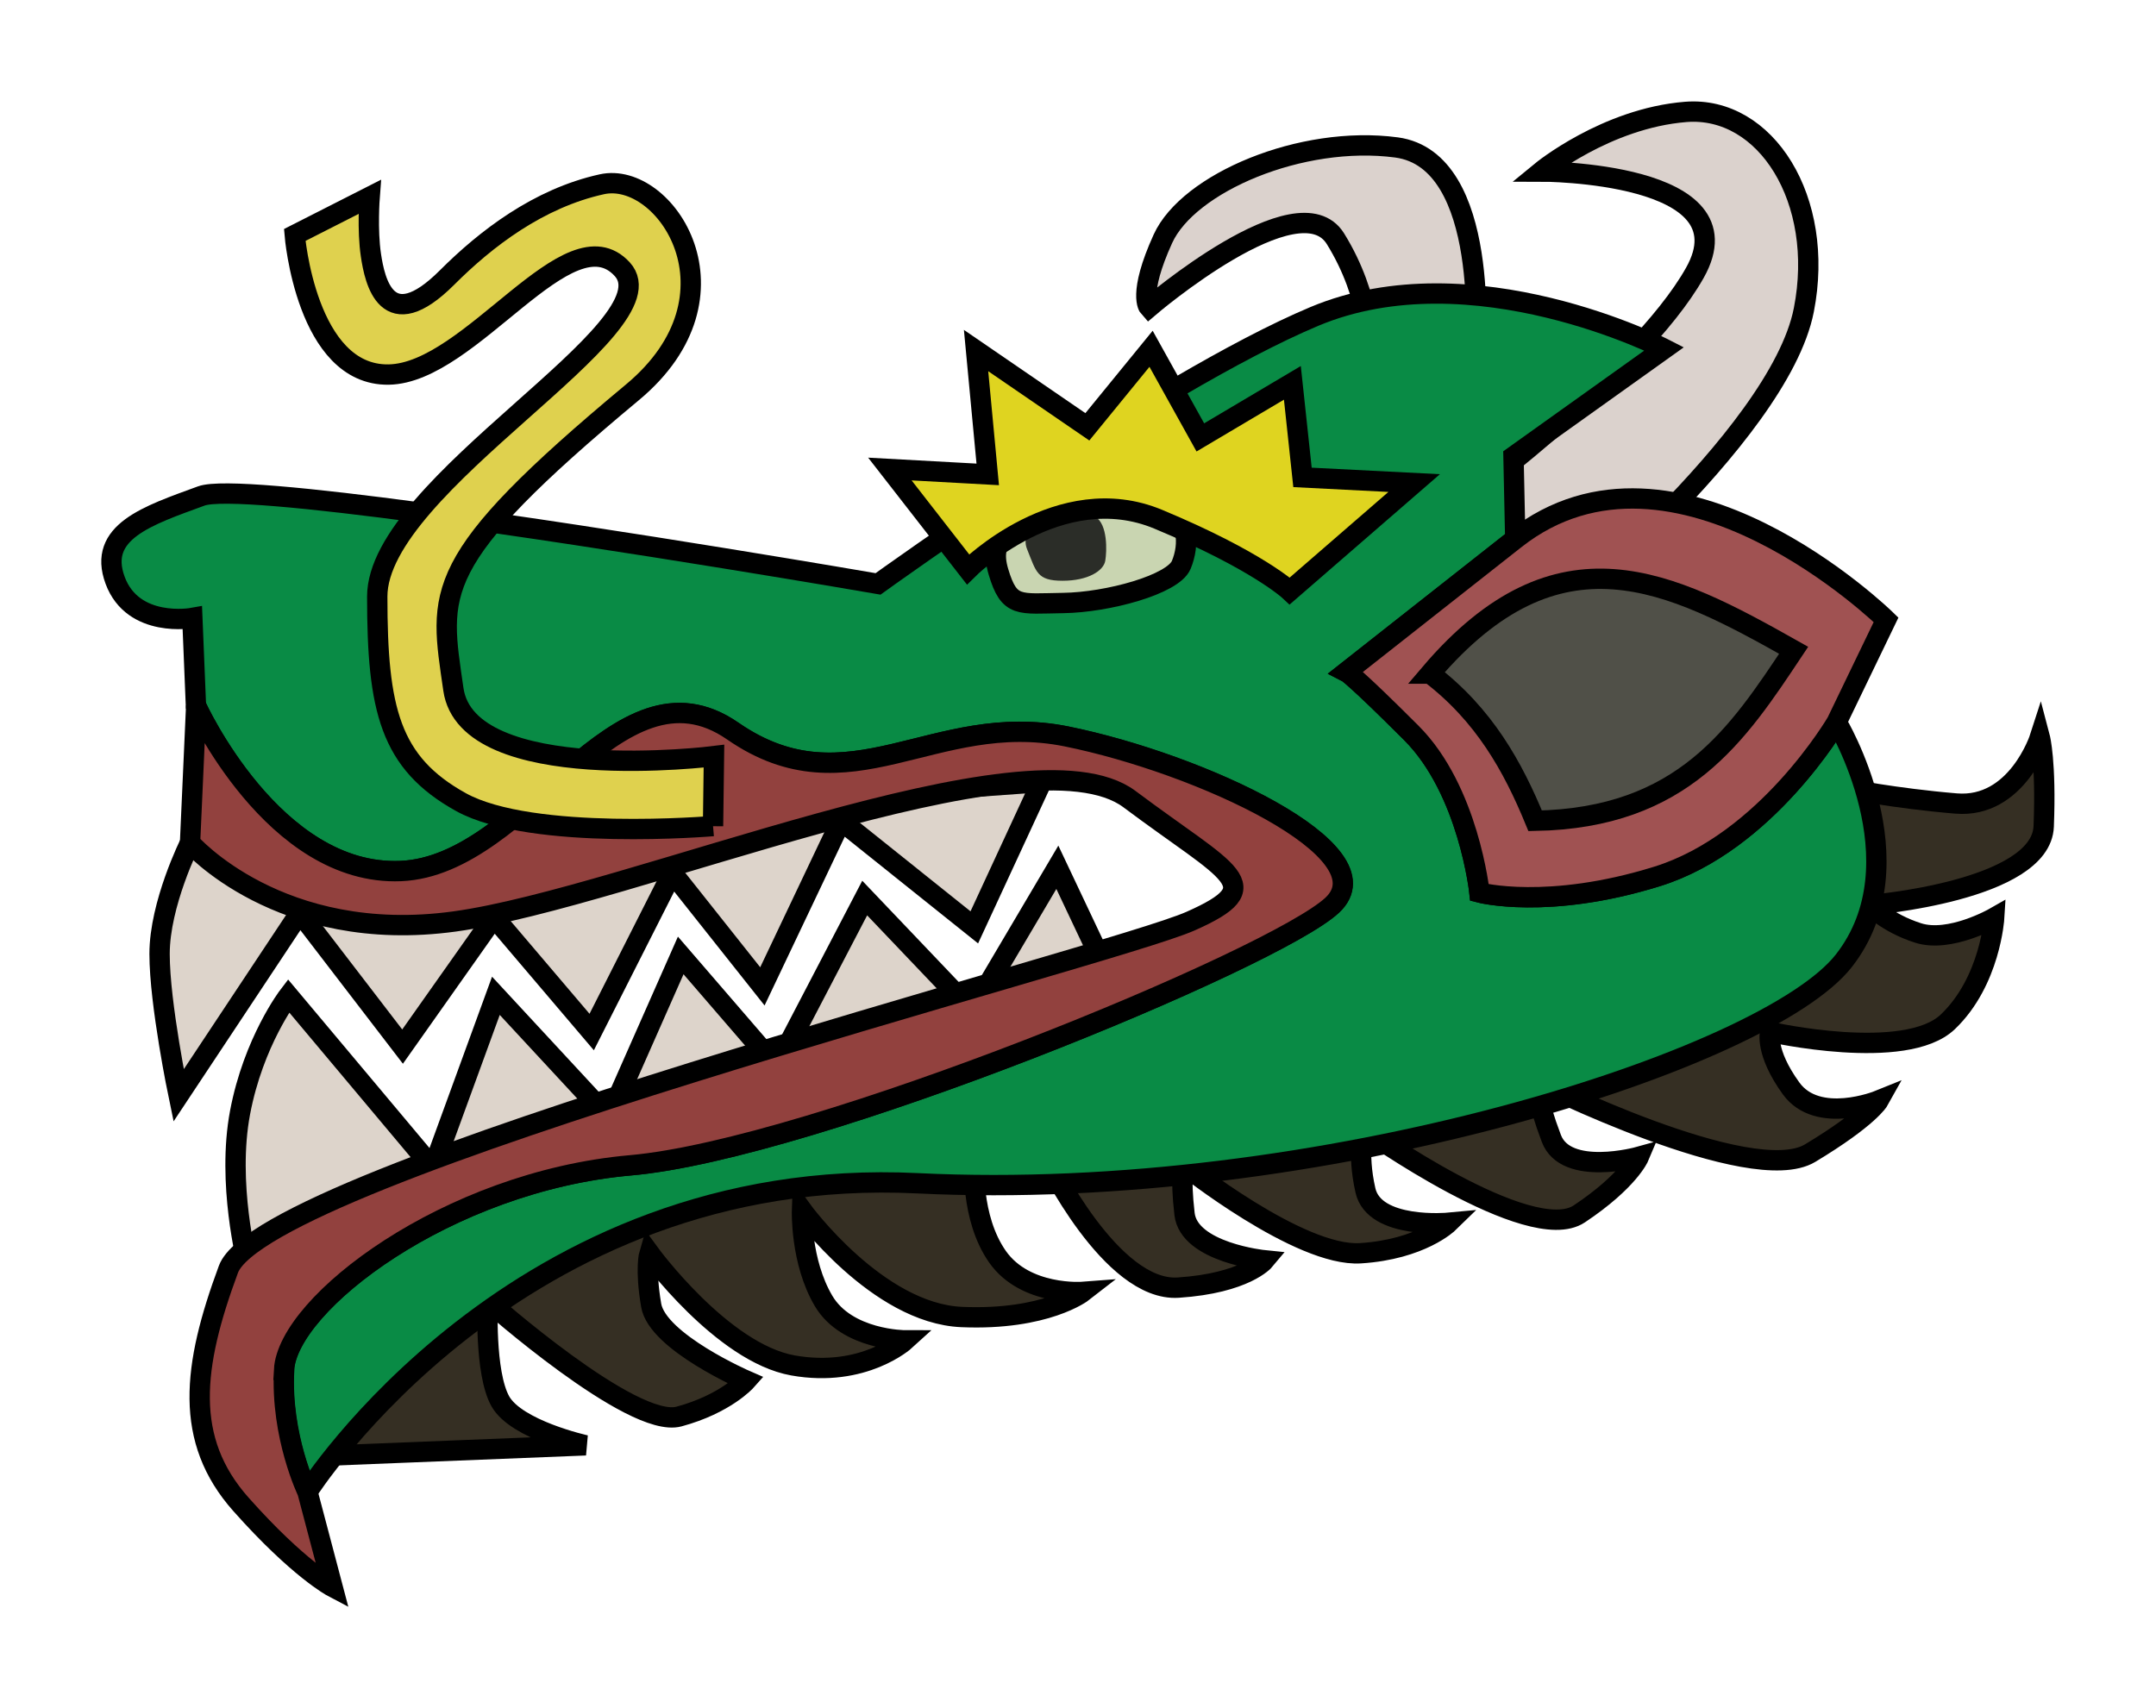 <?xml version="1.0" encoding="UTF-8" standalone="no"?>
<!-- Created with Inkscape (http://www.inkscape.org/) -->

<svg
   xmlns:dc="http://purl.org/dc/elements/1.1/"
   xmlns:cc="http://creativecommons.org/ns#"
   xmlns:rdf="http://www.w3.org/1999/02/22-rdf-syntax-ns#"
   xmlns:svg="http://www.w3.org/2000/svg"
   xmlns="http://www.w3.org/2000/svg"
   xmlns:sodipodi="http://sodipodi.sourceforge.net/DTD/sodipodi-0.dtd"
   xmlns:inkscape="http://www.inkscape.org/namespaces/inkscape"
   width="106.167"
   height="84.142"
   viewBox="0 0 28.09 22.262"
   version="1.1"
   id="svg5736"
   inkscape:version="0.92.4 (5da689c313, 2019-01-14)"
   sodipodi:docname="dragon.svg">
  <defs
     id="defs5730" />
  <sodipodi:namedview
     id="base"
     pagecolor="#ffffff"
     bordercolor="#666666"
     borderopacity="1.0"
     inkscape:pageopacity="0.0"
     inkscape:pageshadow="2"
     inkscape:zoom="5.6"
     inkscape:cx="44.537124"
     inkscape:cy="35.551581"
     inkscape:document-units="mm"
     inkscape:current-layer="layer1"
     showgrid="false"
     units="px"
     inkscape:window-width="1920"
     inkscape:window-height="1043"
     inkscape:window-x="1600"
     inkscape:window-y="18"
     inkscape:window-maximized="0"
     fit-margin-top="5"
     fit-margin-left="5"
     fit-margin-right="5"
     fit-margin-bottom="5" />
  <g
     inkscape:label="Layer 1"
     inkscape:groupmode="layer"
     id="layer1"
     transform="translate(3.225,-275.9)">
    <g
       style="display:inline;opacity:1"
       id="g4846-8"
       transform="translate(16.589,203.485)">
      <path
         style="fill:#352f23;fill-opacity:1;stroke:#000000;stroke-width:0.265px;stroke-linecap:butt;stroke-linejoin:miter;stroke-opacity:1"
         d="m -15.68,91.39 3.496,-0.14 c 0,0 -0.9,-0.199 -1.111,-0.573 -0.21,-0.374 -0.164,-1.31 -0.164,-1.31 0,0 1.883,1.672 2.491,1.508 0.608,-0.164 0.877,-0.468 0.877,-0.468 0,0 -1.158,-0.503 -1.239,-0.982 -0.082,-0.479 -0.023,-0.678 -0.023,-0.678 0,0 0.947,1.298 1.871,1.462 0.924,0.164 1.462,-0.327 1.462,-0.327 0,0 -0.76,0 -1.064,-0.514 -0.304,-0.514 -0.281,-1.181 -0.281,-1.181 0,0 0.982,1.345 2.081,1.391 1.099,0.047 1.579,-0.327 1.579,-0.327 0,0 -0.748,0.058 -1.111,-0.456 -0.362,-0.514 -0.302,-1.253 -0.302,-1.253 l 0.943,-0.025 c 0,0 0.835,1.736 1.712,1.678 0.876,-0.058 1.124,-0.356 1.124,-0.356 0,0 -0.984,-0.099 -1.042,-0.604 -0.058,-0.504 -0.008,-0.637 -0.008,-0.637 0,0 1.505,1.199 2.299,1.149 0.794,-0.05 1.149,-0.397 1.149,-0.397 0,0 -0.967,0.091 -1.083,-0.422 -0.116,-0.513 -0.017,-0.802 -0.017,-0.802 0,0 2.158,1.538 2.803,1.108 0.645,-0.43 0.777,-0.744 0.777,-0.744 0,0 -0.951,0.265 -1.141,-0.24 C 0.207,86.747 0.19,86.499 0.19,86.499 c 0,0 2.811,1.406 3.58,0.943 0.769,-0.463 0.893,-0.686 0.893,-0.686 0,0 -0.794,0.322 -1.141,-0.157 -0.347,-0.48 -0.273,-0.736 -0.273,-0.736 0,0 1.761,0.397 2.315,-0.132 0.554,-0.529 0.604,-1.356 0.604,-1.356 0,0 -0.579,0.331 -0.992,0.198 -0.413,-0.132 -0.628,-0.364 -0.628,-0.364 0,0 2.232,-0.182 2.265,-1.025 0.033,-0.843 -0.05,-1.158 -0.05,-1.158 0,0 -0.298,0.926 -1.091,0.86 -0.794,-0.066 -1.455,-0.198 -1.455,-0.198 l -10.309,2.739 -6.396,1.941 z"
         id="path4820-7"
         inkscape:connector-curvature="0" />
      <path
         style="fill:#ddd4cb;fill-opacity:1;stroke:#000000;stroke-width:0.265px;stroke-linecap:butt;stroke-linejoin:miter;stroke-opacity:1"
         d="m -16.592,88.876 c 0,0 -0.269,-1.041 -0.094,-1.964 0.175,-0.924 0.631,-1.52 0.631,-1.52 l 1.883,2.245 0.819,-2.245 1.473,1.59 0.935,-2.116 1.251,1.45 1.146,-2.198 1.403,1.473 1.107,-1.874 0.929,1.965 z"
         id="path4822-9"
         inkscape:connector-curvature="0"
         sodipodi:nodetypes="ccccccccccccc" />
      <path
         style="fill:#ddd4cb;fill-opacity:1;stroke:#000000;stroke-width:0.265px;stroke-linecap:butt;stroke-linejoin:miter;stroke-opacity:1"
         d="m -17.338,83.399 c 0,0 -0.397,0.794 -0.397,1.447 0,0.653 0.248,1.844 0.248,1.844 l 1.579,-2.381 1.339,1.745 1.191,-1.687 1.273,1.497 1.05,-2.075 1.174,1.48 1.025,-2.158 1.736,1.389 0.876,-1.893 z"
         id="path4824-2"
         inkscape:connector-curvature="0" />
      <path
         style="fill:#dbd2cd;fill-opacity:1;stroke:#000000;stroke-width:0.265px;stroke-linecap:butt;stroke-linejoin:miter;stroke-opacity:1"
         d="m 0.248,80.62 c 0,0 3.113,-2.496 3.44,-4.167 0.281,-1.434 -0.496,-2.662 -1.538,-2.58 -1.042,0.083 -1.885,0.777 -1.885,0.777 0,0 2.748,-0.003 2.003,1.32 -0.744,1.323 -3.26,3.145 -3.26,3.145 z"
         id="path4826-0"
         inkscape:connector-curvature="0"
         sodipodi:nodetypes="csccscc" />
      <path
         style="fill:#dbd2cd;fill-opacity:1;stroke:#000000;stroke-width:0.265px;stroke-linecap:butt;stroke-linejoin:miter;stroke-opacity:1"
         d="m -0.595,76.982 c 0,0 0.215,-2.48 -1.025,-2.646 -1.24,-0.165 -2.712,0.463 -3.043,1.191 -0.331,0.728 -0.182,0.893 -0.182,0.893 0,0 1.951,-1.67 2.431,-0.893 0.48,0.777 0.446,1.472 0.446,1.472 z"
         id="path4828-2"
         inkscape:connector-curvature="0"
         sodipodi:nodetypes="csscscc" />
      <path
         style="display:inline;opacity:1;fill:#098b45;fill-opacity:1;stroke:#000000;stroke-width:0.265;stroke-linecap:butt;stroke-linejoin:miter;stroke-miterlimit:4;stroke-dasharray:none;stroke-opacity:1"
         d="m -15.809,91.857 c 0,0 2.713,-4.28 7.951,-4.022 5.238,0.257 11.062,-1.614 12.067,-2.9 1.006,-1.286 -0.094,-3.11 -0.094,-3.11 0,0 -0.912,1.567 -2.339,2.011 -1.427,0.444 -2.315,0.21 -2.315,0.21 0,0 -0.14,-1.333 -0.889,-2.081 -0.748,-0.748 -0.842,-0.795 -0.842,-0.795 l 2.198,-1.731 -0.023,-1.076 1.964,-1.403 c 0,0 -2.502,-1.286 -4.56,-0.421 -2.058,0.865 -5.683,3.485 -5.683,3.485 0,0 -3.371,-0.583 -5.955,-0.928 -1.426,-0.191 -2.612,-0.309 -2.862,-0.218 -0.702,0.257 -1.356,0.468 -1.123,1.099 0.234,0.631 1.006,0.491 1.006,0.491 l 0.047,1.146 c 0,0 1.006,2.222 2.666,2.152 1.66,-0.07 2.806,-2.876 4.326,-1.824 1.52,1.052 2.619,-0.281 4.35,0.07 1.731,0.351 4.209,1.497 3.461,2.198 -0.748,0.702 -6.759,3.181 -9.144,3.391 -2.385,0.21 -4.467,1.801 -4.514,2.666 -0.047,0.865 0.304,1.59 0.304,1.59 z"
         id="path4830-3"
         inkscape:connector-curvature="0"
         sodipodi:nodetypes="cssccccccccscsccccccsscccc" />
      <path
         id="path4832-7"
         style="display:inline;opacity:1;fill:#92413e;fill-opacity:1;stroke:#000000;stroke-width:0.265;stroke-linecap:butt;stroke-linejoin:miter;stroke-miterlimit:4;stroke-dasharray:none;stroke-opacity:1"
         d="m -16.113,90.267 c 0.047,-0.865 2.128,-2.456 4.514,-2.666 2.385,-0.21 8.396,-2.689 9.144,-3.391 0.748,-0.702 -1.731,-1.848 -3.461,-2.198 -1.731,-0.351 -2.83,0.982 -4.35,-0.07 -1.52,-1.052 -2.666,1.754 -4.326,1.824 -1.66,0.07 -2.666,-2.152 -2.666,-2.152 l -0.08,1.784 c 0,0 1.166,1.339 3.448,1.025 2.282,-0.314 7.483,-2.576 8.792,-1.594 1.31,0.982 1.848,1.123 0.795,1.59 -1.052,0.468 -12.067,3.274 -12.535,4.537 -0.468,1.263 -0.585,2.222 0.164,3.064 0.748,0.842 1.193,1.076 1.193,1.076 l -0.327,-1.239 c 0,0 -0.351,-0.725 -0.304,-1.59 z"
         inkscape:connector-curvature="0"
         sodipodi:nodetypes="ccssccccsscssccc" />
      <path
         style="fill:#dfd14e;fill-opacity:1;stroke:#000000;stroke-width:0.265px;stroke-linecap:butt;stroke-linejoin:miter;stroke-opacity:1"
         d="m -10.524,83.181 0.012,-0.912 c 0,0 -3.213,0.402 -3.395,-0.871 -0.182,-1.273 -0.331,-1.654 2.332,-3.87 1.52,-1.265 0.43,-2.894 -0.397,-2.712 -0.827,0.182 -1.513,0.711 -2.017,1.215 -0.786,0.786 -0.943,0.041 -0.992,-0.289 -0.05,-0.331 -0.017,-0.761 -0.017,-0.761 l -0.976,0.496 c 0,0 0.149,1.836 1.224,1.819 1.075,-0.017 2.348,-2.133 3.043,-1.373 0.695,0.761 -3.192,2.795 -3.192,4.266 0,1.472 0.165,2.166 1.091,2.679 0.926,0.513 3.284,0.312 3.284,0.312 z"
         id="path4834-5"
         inkscape:connector-curvature="0"
         sodipodi:nodetypes="ccssssscccssscc" />
      <path
         sodipodi:nodetypes="cccccc"
         inkscape:connector-curvature="0"
         id="path4836-9"
         d="m 4.116,81.825 c 0,0 -0.912,1.567 -2.339,2.011 -1.427,0.444 -2.315,0.21 -2.315,0.21 0,0 -0.14,-1.333 -0.889,-2.081 -0.748,-0.748 -0.842,-0.795 -0.842,-0.795 l 2.198,-1.731 C 2.011,77.802 4.759,80.492 4.759,80.492 Z"
         style="display:inline;opacity:1;fill:#a05252;fill-opacity:1;stroke:#000000;stroke-width:0.265;stroke-linecap:butt;stroke-linejoin:miter;stroke-miterlimit:4;stroke-dasharray:none;stroke-opacity:1" />
      <path
         style="fill:#505048;fill-opacity:1;stroke:#000000;stroke-width:0.265px;stroke-linecap:butt;stroke-linejoin:miter;stroke-opacity:1"
         d="m -1.181,81.193 c 0.704,0.537 1.077,1.21 1.368,1.918 1.933,-0.035 2.641,-1.13 3.368,-2.222 -1.612,-0.909 -3.063,-1.66 -4.736,0.304 z"
         id="path4838-2"
         inkscape:connector-curvature="0"
         sodipodi:nodetypes="cccc" />
      <path
         style="fill:#c9d5b1;fill-opacity:1;stroke:#000000;stroke-width:0.265px;stroke-linecap:butt;stroke-linejoin:miter;stroke-opacity:1"
         d="m -6.036,79.033 c -0.612,0.256 -0.91,0.364 -0.769,0.835 0.141,0.471 0.265,0.413 0.843,0.405 0.579,-0.008 1.43,-0.24 1.538,-0.496 0.107,-0.256 0.116,-0.653 -0.273,-0.752 -0.389,-0.099 -1.339,0.008 -1.339,0.008 z"
         id="path4840-2"
         inkscape:connector-curvature="0" />
      <path
         style="fill:#2b2d28;fill-opacity:1;stroke:none;stroke-width:0.265px;stroke-linecap:butt;stroke-linejoin:miter;stroke-opacity:1"
         d="m -6.06,79.033 c 0,0 -0.494,0.24 -0.373,0.537 0.121,0.298 0.127,0.413 0.463,0.413 0.336,0 0.534,-0.132 0.556,-0.259 0.022,-0.127 0.033,-0.474 -0.127,-0.573 -0.16,-0.099 -0.52,-0.118 -0.52,-0.118 z"
         id="path4842-8"
         inkscape:connector-curvature="0" />
      <path
         style="fill:#dfd420;fill-opacity:1;stroke:#000000;stroke-width:0.265px;stroke-linecap:butt;stroke-linejoin:miter;stroke-opacity:1"
         d="m -7.202,79.835 c 0,0 1.191,-1.191 2.48,-0.653 1.29,0.537 1.712,0.934 1.712,0.934 l 1.621,-1.406 -1.455,-0.074 -0.132,-1.232 -1.199,0.711 -0.642,-1.155 -0.83,1.017 -1.45,-0.994 0.152,1.614 -1.275,-0.07 z"
         id="path4844-9"
         inkscape:connector-curvature="0" />
    </g>
  </g>
</svg>
